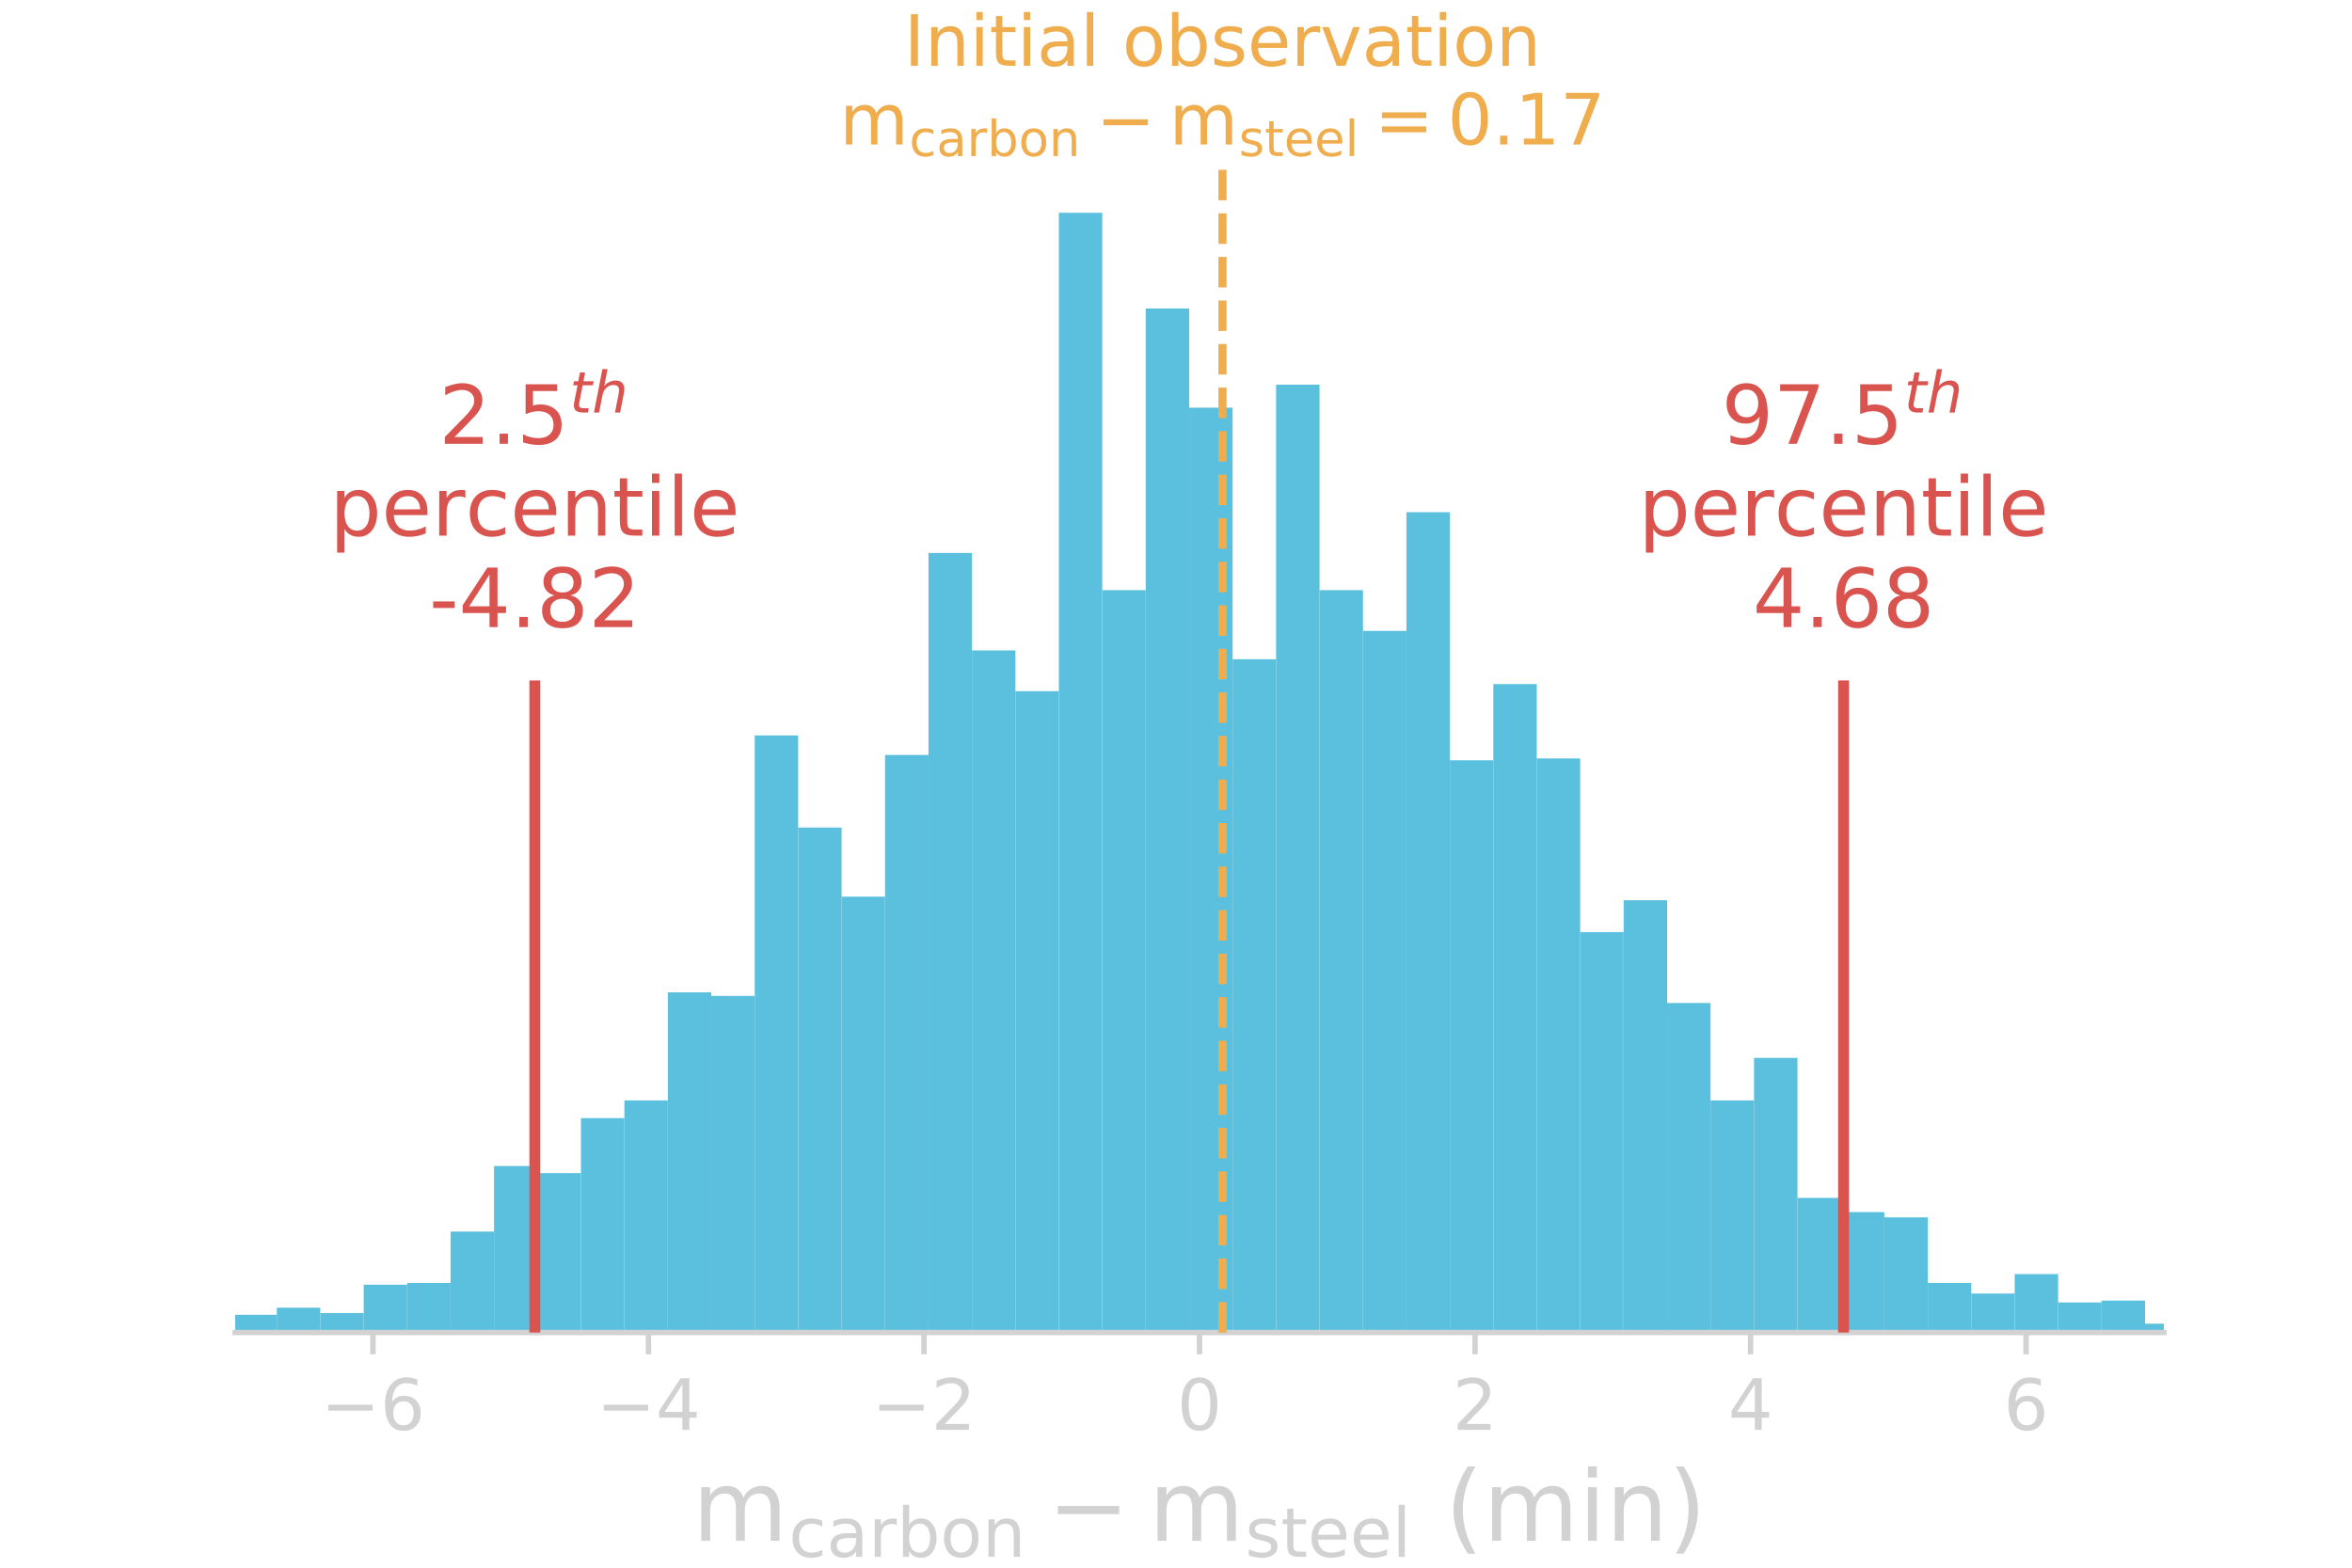 <?xml version="1.0" encoding="utf-8" standalone="no"?>
<!DOCTYPE svg PUBLIC "-//W3C//DTD SVG 1.1//EN"
  "http://www.w3.org/Graphics/SVG/1.1/DTD/svg11.dtd">
<!-- Created with matplotlib (http://matplotlib.org/) -->
<svg height="288pt" version="1.1" viewBox="0 0 432 288" width="432pt" xmlns="http://www.w3.org/2000/svg" xmlns:xlink="http://www.w3.org/1999/xlink">
 <defs>
  <style type="text/css">
*{stroke-linecap:butt;stroke-linejoin:round;}
  </style>
 </defs>
 <g id="figure_1">
  <g id="patch_1">
   <path d="M 0 288 
L 432 288 
L 432 0 
L 0 0 
z
" style="fill:none;"/>
  </g>
  <g id="axes_1">
   <g id="patch_2">
    <path d="M 43.2 244.8 
L 397.44 244.8 
L 397.44 28.8 
L 43.2 28.8 
z
" style="fill:none;"/>
   </g>
   <g id="patch_3">
    <path clip-path="url(#pdc8def1706)" d="M 10.939 244.8 
L 18.919 244.8 
L 18.919 244.149 
L 10.939 244.149 
z
" style="fill:#5bc0de;"/>
   </g>
   <g id="patch_4">
    <path clip-path="url(#pdc8def1706)" d="M 18.919 244.8 
L 26.899 244.8 
L 26.899 244.475 
L 18.919 244.475 
z
" style="fill:#5bc0de;"/>
   </g>
   <g id="patch_5">
    <path clip-path="url(#pdc8def1706)" d="M 26.899 244.8 
L 34.879 244.8 
L 34.879 242.847 
L 26.899 242.847 
z
" style="fill:#5bc0de;"/>
   </g>
   <g id="patch_6">
    <path clip-path="url(#pdc8def1706)" d="M 34.879 244.8 
L 42.859 244.8 
L 42.859 242.522 
L 34.879 242.522 
z
" style="fill:#5bc0de;"/>
   </g>
   <g id="patch_7">
    <path clip-path="url(#pdc8def1706)" d="M 42.859 244.8 
L 50.84 244.8 
L 50.84 241.545 
L 42.859 241.545 
z
" style="fill:#5bc0de;"/>
   </g>
   <g id="patch_8">
    <path clip-path="url(#pdc8def1706)" d="M 50.84 244.8 
L 58.82 244.8 
L 58.82 240.243 
L 50.84 240.243 
z
" style="fill:#5bc0de;"/>
   </g>
   <g id="patch_9">
    <path clip-path="url(#pdc8def1706)" d="M 58.82 244.8 
L 66.8 244.8 
L 66.8 241.22 
L 58.82 241.22 
z
" style="fill:#5bc0de;"/>
   </g>
   <g id="patch_10">
    <path clip-path="url(#pdc8def1706)" d="M 66.8 244.8 
L 74.78 244.8 
L 74.78 236.012 
L 66.8 236.012 
z
" style="fill:#5bc0de;"/>
   </g>
   <g id="patch_11">
    <path clip-path="url(#pdc8def1706)" d="M 74.78 244.8 
L 82.76 244.8 
L 82.76 235.686 
L 74.78 235.686 
z
" style="fill:#5bc0de;"/>
   </g>
   <g id="patch_12">
    <path clip-path="url(#pdc8def1706)" d="M 82.76 244.8 
L 90.74 244.8 
L 90.74 226.247 
L 82.76 226.247 
z
" style="fill:#5bc0de;"/>
   </g>
   <g id="patch_13">
    <path clip-path="url(#pdc8def1706)" d="M 90.74 244.8 
L 98.72 244.8 
L 98.72 214.203 
L 90.74 214.203 
z
" style="fill:#5bc0de;"/>
   </g>
   <g id="patch_14">
    <path clip-path="url(#pdc8def1706)" d="M 98.72 244.8 
L 106.7 244.8 
L 106.7 215.505 
L 98.72 215.505 
z
" style="fill:#5bc0de;"/>
   </g>
   <g id="patch_15">
    <path clip-path="url(#pdc8def1706)" d="M 106.7 244.8 
L 114.681 244.8 
L 114.681 205.415 
L 106.7 205.415 
z
" style="fill:#5bc0de;"/>
   </g>
   <g id="patch_16">
    <path clip-path="url(#pdc8def1706)" d="M 114.681 244.8 
L 122.661 244.8 
L 122.661 202.16 
L 114.681 202.16 
z
" style="fill:#5bc0de;"/>
   </g>
   <g id="patch_17">
    <path clip-path="url(#pdc8def1706)" d="M 122.661 244.8 
L 130.641 244.8 
L 130.641 182.305 
L 122.661 182.305 
z
" style="fill:#5bc0de;"/>
   </g>
   <g id="patch_18">
    <path clip-path="url(#pdc8def1706)" d="M 130.641 244.8 
L 138.621 244.8 
L 138.621 182.956 
L 130.641 182.956 
z
" style="fill:#5bc0de;"/>
   </g>
   <g id="patch_19">
    <path clip-path="url(#pdc8def1706)" d="M 138.621 244.8 
L 146.601 244.8 
L 146.601 135.107 
L 138.621 135.107 
z
" style="fill:#5bc0de;"/>
   </g>
   <g id="patch_20">
    <path clip-path="url(#pdc8def1706)" d="M 146.601 244.8 
L 154.581 244.8 
L 154.581 152.033 
L 146.601 152.033 
z
" style="fill:#5bc0de;"/>
   </g>
   <g id="patch_21">
    <path clip-path="url(#pdc8def1706)" d="M 154.581 244.8 
L 162.561 244.8 
L 162.561 164.728 
L 154.581 164.728 
z
" style="fill:#5bc0de;"/>
   </g>
   <g id="patch_22">
    <path clip-path="url(#pdc8def1706)" d="M 162.561 244.8 
L 170.541 244.8 
L 170.541 138.688 
L 162.561 138.688 
z
" style="fill:#5bc0de;"/>
   </g>
   <g id="patch_23">
    <path clip-path="url(#pdc8def1706)" d="M 170.541 244.8 
L 178.522 244.8 
L 178.522 101.581 
L 170.541 101.581 
z
" style="fill:#5bc0de;"/>
   </g>
   <g id="patch_24">
    <path clip-path="url(#pdc8def1706)" d="M 178.522 244.8 
L 186.502 244.8 
L 186.502 119.484 
L 178.522 119.484 
z
" style="fill:#5bc0de;"/>
   </g>
   <g id="patch_25">
    <path clip-path="url(#pdc8def1706)" d="M 186.502 244.8 
L 194.482 244.8 
L 194.482 126.97 
L 186.502 126.97 
z
" style="fill:#5bc0de;"/>
   </g>
   <g id="patch_26">
    <path clip-path="url(#pdc8def1706)" d="M 194.482 244.8 
L 202.462 244.8 
L 202.462 39.086 
L 194.482 39.086 
z
" style="fill:#5bc0de;"/>
   </g>
   <g id="patch_27">
    <path clip-path="url(#pdc8def1706)" d="M 202.462 244.8 
L 210.442 244.8 
L 210.442 108.417 
L 202.462 108.417 
z
" style="fill:#5bc0de;"/>
   </g>
   <g id="patch_28">
    <path clip-path="url(#pdc8def1706)" d="M 210.442 244.8 
L 218.422 244.8 
L 218.422 56.663 
L 210.442 56.663 
z
" style="fill:#5bc0de;"/>
   </g>
   <g id="patch_29">
    <path clip-path="url(#pdc8def1706)" d="M 218.422 244.8 
L 226.402 244.8 
L 226.402 74.89 
L 218.422 74.89 
z
" style="fill:#5bc0de;"/>
   </g>
   <g id="patch_30">
    <path clip-path="url(#pdc8def1706)" d="M 226.402 244.8 
L 234.383 244.8 
L 234.383 121.111 
L 226.402 121.111 
z
" style="fill:#5bc0de;"/>
   </g>
   <g id="patch_31">
    <path clip-path="url(#pdc8def1706)" d="M 234.383 244.8 
L 242.363 244.8 
L 242.363 70.659 
L 234.383 70.659 
z
" style="fill:#5bc0de;"/>
   </g>
   <g id="patch_32">
    <path clip-path="url(#pdc8def1706)" d="M 242.363 244.8 
L 250.343 244.8 
L 250.343 108.417 
L 242.363 108.417 
z
" style="fill:#5bc0de;"/>
   </g>
   <g id="patch_33">
    <path clip-path="url(#pdc8def1706)" d="M 250.343 244.8 
L 258.323 244.8 
L 258.323 115.903 
L 250.343 115.903 
z
" style="fill:#5bc0de;"/>
   </g>
   <g id="patch_34">
    <path clip-path="url(#pdc8def1706)" d="M 258.323 244.8 
L 266.303 244.8 
L 266.303 94.095 
L 258.323 94.095 
z
" style="fill:#5bc0de;"/>
   </g>
   <g id="patch_35">
    <path clip-path="url(#pdc8def1706)" d="M 266.303 244.8 
L 274.283 244.8 
L 274.283 139.664 
L 266.303 139.664 
z
" style="fill:#5bc0de;"/>
   </g>
   <g id="patch_36">
    <path clip-path="url(#pdc8def1706)" d="M 274.283 244.8 
L 282.263 244.8 
L 282.263 125.668 
L 274.283 125.668 
z
" style="fill:#5bc0de;"/>
   </g>
   <g id="patch_37">
    <path clip-path="url(#pdc8def1706)" d="M 282.263 244.8 
L 290.243 244.8 
L 290.243 139.339 
L 282.263 139.339 
z
" style="fill:#5bc0de;"/>
   </g>
   <g id="patch_38">
    <path clip-path="url(#pdc8def1706)" d="M 290.243 244.8 
L 298.224 244.8 
L 298.224 171.238 
L 290.243 171.238 
z
" style="fill:#5bc0de;"/>
   </g>
   <g id="patch_39">
    <path clip-path="url(#pdc8def1706)" d="M 298.224 244.8 
L 306.204 244.8 
L 306.204 165.379 
L 298.224 165.379 
z
" style="fill:#5bc0de;"/>
   </g>
   <g id="patch_40">
    <path clip-path="url(#pdc8def1706)" d="M 306.204 244.8 
L 314.184 244.8 
L 314.184 184.258 
L 306.204 184.258 
z
" style="fill:#5bc0de;"/>
   </g>
   <g id="patch_41">
    <path clip-path="url(#pdc8def1706)" d="M 314.184 244.8 
L 322.164 244.8 
L 322.164 202.16 
L 314.184 202.16 
z
" style="fill:#5bc0de;"/>
   </g>
   <g id="patch_42">
    <path clip-path="url(#pdc8def1706)" d="M 322.164 244.8 
L 330.144 244.8 
L 330.144 194.348 
L 322.164 194.348 
z
" style="fill:#5bc0de;"/>
   </g>
   <g id="patch_43">
    <path clip-path="url(#pdc8def1706)" d="M 330.144 244.8 
L 338.124 244.8 
L 338.124 220.062 
L 330.144 220.062 
z
" style="fill:#5bc0de;"/>
   </g>
   <g id="patch_44">
    <path clip-path="url(#pdc8def1706)" d="M 338.124 244.8 
L 346.104 244.8 
L 346.104 222.666 
L 338.124 222.666 
z
" style="fill:#5bc0de;"/>
   </g>
   <g id="patch_45">
    <path clip-path="url(#pdc8def1706)" d="M 346.104 244.8 
L 354.085 244.8 
L 354.085 223.643 
L 346.104 223.643 
z
" style="fill:#5bc0de;"/>
   </g>
   <g id="patch_46">
    <path clip-path="url(#pdc8def1706)" d="M 354.085 244.8 
L 362.065 244.8 
L 362.065 235.686 
L 354.085 235.686 
z
" style="fill:#5bc0de;"/>
   </g>
   <g id="patch_47">
    <path clip-path="url(#pdc8def1706)" d="M 362.065 244.8 
L 370.045 244.8 
L 370.045 237.639 
L 362.065 237.639 
z
" style="fill:#5bc0de;"/>
   </g>
   <g id="patch_48">
    <path clip-path="url(#pdc8def1706)" d="M 370.045 244.8 
L 378.025 244.8 
L 378.025 234.059 
L 370.045 234.059 
z
" style="fill:#5bc0de;"/>
   </g>
   <g id="patch_49">
    <path clip-path="url(#pdc8def1706)" d="M 378.025 244.8 
L 386.005 244.8 
L 386.005 239.267 
L 378.025 239.267 
z
" style="fill:#5bc0de;"/>
   </g>
   <g id="patch_50">
    <path clip-path="url(#pdc8def1706)" d="M 386.005 244.8 
L 393.985 244.8 
L 393.985 238.941 
L 386.005 238.941 
z
" style="fill:#5bc0de;"/>
   </g>
   <g id="patch_51">
    <path clip-path="url(#pdc8def1706)" d="M 393.985 244.8 
L 401.965 244.8 
L 401.965 243.173 
L 393.985 243.173 
z
" style="fill:#5bc0de;"/>
   </g>
   <g id="patch_52">
    <path clip-path="url(#pdc8def1706)" d="M 401.965 244.8 
L 409.945 244.8 
L 409.945 244.149 
L 401.965 244.149 
z
" style="fill:#5bc0de;"/>
   </g>
   <g id="patch_53">
    <path clip-path="url(#pdc8def1706)" d="M 409.945 244.8 
L 417.926 244.8 
L 417.926 243.824 
L 409.945 243.824 
z
" style="fill:#5bc0de;"/>
   </g>
   <g id="patch_54">
    <path clip-path="url(#pdc8def1706)" d="M 417.926 244.8 
L 425.906 244.8 
L 425.906 244.149 
L 417.926 244.149 
z
" style="fill:#5bc0de;"/>
   </g>
   <g id="matplotlib.axis_1">
    <g id="xtick_1">
     <g id="line2d_1">
      <defs>
       <path d="M 0 0 
L 0 4 
" id="m37e78acb1d" style="stroke:#d2d2d2;"/>
      </defs>
      <g>
       <use style="fill:#d2d2d2;stroke:#d2d2d2;" x="68.503" xlink:href="#m37e78acb1d" y="244.8"/>
      </g>
     </g>
     <g id="text_1">
      <!-- −6 -->
      <defs>
       <path d="M 10.594 35.5 
L 73.188 35.5 
L 73.188 27.203 
L 10.594 27.203 
z
" id="DejaVuSans-2212"/>
       <path d="M 33.016 40.375 
Q 26.375 40.375 22.484 35.828 
Q 18.609 31.297 18.609 23.391 
Q 18.609 15.531 22.484 10.953 
Q 26.375 6.391 33.016 6.391 
Q 39.656 6.391 43.531 10.953 
Q 47.406 15.531 47.406 23.391 
Q 47.406 31.297 43.531 35.828 
Q 39.656 40.375 33.016 40.375 
M 52.594 71.297 
L 52.594 62.312 
Q 48.875 64.062 45.094 64.984 
Q 41.312 65.922 37.594 65.922 
Q 27.828 65.922 22.672 59.328 
Q 17.531 52.734 16.797 39.406 
Q 19.672 43.656 24.016 45.922 
Q 28.375 48.188 33.594 48.188 
Q 44.578 48.188 50.953 41.516 
Q 57.328 34.859 57.328 23.391 
Q 57.328 12.156 50.688 5.359 
Q 44.047 -1.422 33.016 -1.422 
Q 20.359 -1.422 13.672 8.266 
Q 6.984 17.969 6.984 36.375 
Q 6.984 53.656 15.188 63.938 
Q 23.391 74.219 37.203 74.219 
Q 40.922 74.219 44.703 73.484 
Q 48.484 72.75 52.594 71.297 
" id="DejaVuSans-36"/>
      </defs>
      <g style="fill:#d2d2d2;" transform="translate(58.92 262.678)scale(0.13 -0.13)">
       <use xlink:href="#DejaVuSans-2212"/>
       <use x="83.789" xlink:href="#DejaVuSans-36"/>
      </g>
     </g>
    </g>
    <g id="xtick_2">
     <g id="line2d_2">
      <g>
       <use style="fill:#d2d2d2;stroke:#d2d2d2;" x="119.109" xlink:href="#m37e78acb1d" y="244.8"/>
      </g>
     </g>
     <g id="text_2">
      <!-- −4 -->
      <defs>
       <path d="M 37.797 64.312 
L 12.891 25.391 
L 37.797 25.391 
z
M 35.203 72.906 
L 47.609 72.906 
L 47.609 25.391 
L 58.016 25.391 
L 58.016 17.188 
L 47.609 17.188 
L 47.609 0 
L 37.797 0 
L 37.797 17.188 
L 4.891 17.188 
L 4.891 26.703 
z
" id="DejaVuSans-34"/>
      </defs>
      <g style="fill:#d2d2d2;" transform="translate(109.526 262.678)scale(0.13 -0.13)">
       <use xlink:href="#DejaVuSans-2212"/>
       <use x="83.789" xlink:href="#DejaVuSans-34"/>
      </g>
     </g>
    </g>
    <g id="xtick_3">
     <g id="line2d_3">
      <g>
       <use style="fill:#d2d2d2;stroke:#d2d2d2;" x="169.714" xlink:href="#m37e78acb1d" y="244.8"/>
      </g>
     </g>
     <g id="text_3">
      <!-- −2 -->
      <defs>
       <path d="M 19.188 8.297 
L 53.609 8.297 
L 53.609 0 
L 7.328 0 
L 7.328 8.297 
Q 12.938 14.109 22.625 23.891 
Q 32.328 33.688 34.812 36.531 
Q 39.547 41.844 41.422 45.531 
Q 43.312 49.219 43.312 52.781 
Q 43.312 58.594 39.234 62.25 
Q 35.156 65.922 28.609 65.922 
Q 23.969 65.922 18.812 64.312 
Q 13.672 62.703 7.812 59.422 
L 7.812 69.391 
Q 13.766 71.781 18.938 73 
Q 24.125 74.219 28.422 74.219 
Q 39.75 74.219 46.484 68.547 
Q 53.219 62.891 53.219 53.422 
Q 53.219 48.922 51.531 44.891 
Q 49.859 40.875 45.406 35.406 
Q 44.188 33.984 37.641 27.219 
Q 31.109 20.453 19.188 8.297 
" id="DejaVuSans-32"/>
      </defs>
      <g style="fill:#d2d2d2;" transform="translate(160.132 262.678)scale(0.13 -0.13)">
       <use xlink:href="#DejaVuSans-2212"/>
       <use x="83.789" xlink:href="#DejaVuSans-32"/>
      </g>
     </g>
    </g>
    <g id="xtick_4">
     <g id="line2d_4">
      <g>
       <use style="fill:#d2d2d2;stroke:#d2d2d2;" x="220.32" xlink:href="#m37e78acb1d" y="244.8"/>
      </g>
     </g>
     <g id="text_4">
      <!-- 0 -->
      <defs>
       <path d="M 31.781 66.406 
Q 24.172 66.406 20.328 58.906 
Q 16.5 51.422 16.5 36.375 
Q 16.5 21.391 20.328 13.891 
Q 24.172 6.391 31.781 6.391 
Q 39.453 6.391 43.281 13.891 
Q 47.125 21.391 47.125 36.375 
Q 47.125 51.422 43.281 58.906 
Q 39.453 66.406 31.781 66.406 
M 31.781 74.219 
Q 44.047 74.219 50.516 64.516 
Q 56.984 54.828 56.984 36.375 
Q 56.984 17.969 50.516 8.266 
Q 44.047 -1.422 31.781 -1.422 
Q 19.531 -1.422 13.062 8.266 
Q 6.594 17.969 6.594 36.375 
Q 6.594 54.828 13.062 64.516 
Q 19.531 74.219 31.781 74.219 
" id="DejaVuSans-30"/>
      </defs>
      <g style="fill:#d2d2d2;" transform="translate(216.184 262.678)scale(0.13 -0.13)">
       <use xlink:href="#DejaVuSans-30"/>
      </g>
     </g>
    </g>
    <g id="xtick_5">
     <g id="line2d_5">
      <g>
       <use style="fill:#d2d2d2;stroke:#d2d2d2;" x="270.926" xlink:href="#m37e78acb1d" y="244.8"/>
      </g>
     </g>
     <g id="text_5">
      <!-- 2 -->
      <g style="fill:#d2d2d2;" transform="translate(266.79 262.678)scale(0.13 -0.13)">
       <use xlink:href="#DejaVuSans-32"/>
      </g>
     </g>
    </g>
    <g id="xtick_6">
     <g id="line2d_6">
      <g>
       <use style="fill:#d2d2d2;stroke:#d2d2d2;" x="321.531" xlink:href="#m37e78acb1d" y="244.8"/>
      </g>
     </g>
     <g id="text_6">
      <!-- 4 -->
      <g style="fill:#d2d2d2;" transform="translate(317.396 262.678)scale(0.13 -0.13)">
       <use xlink:href="#DejaVuSans-34"/>
      </g>
     </g>
    </g>
    <g id="xtick_7">
     <g id="line2d_7">
      <g>
       <use style="fill:#d2d2d2;stroke:#d2d2d2;" x="372.137" xlink:href="#m37e78acb1d" y="244.8"/>
      </g>
     </g>
     <g id="text_7">
      <!-- 6 -->
      <g style="fill:#d2d2d2;" transform="translate(368.002 262.678)scale(0.13 -0.13)">
       <use xlink:href="#DejaVuSans-36"/>
      </g>
     </g>
    </g>
    <g id="text_8">
     <!-- $\mathrm{m}_{\mathrm{carbon}}-\mathrm{m}_{\mathrm{steel}}$ (min) -->
     <defs>
      <path d="M 52 44.188 
Q 55.375 50.25 60.062 53.125 
Q 64.75 56 71.094 56 
Q 79.641 56 84.281 50.016 
Q 88.922 44.047 88.922 33.016 
L 88.922 0 
L 79.891 0 
L 79.891 32.719 
Q 79.891 40.578 77.094 44.375 
Q 74.312 48.188 68.609 48.188 
Q 61.625 48.188 57.562 43.547 
Q 53.516 38.922 53.516 30.906 
L 53.516 0 
L 44.484 0 
L 44.484 32.719 
Q 44.484 40.625 41.703 44.406 
Q 38.922 48.188 33.109 48.188 
Q 26.219 48.188 22.156 43.531 
Q 18.109 38.875 18.109 30.906 
L 18.109 0 
L 9.078 0 
L 9.078 54.688 
L 18.109 54.688 
L 18.109 46.188 
Q 21.188 51.219 25.484 53.609 
Q 29.781 56 35.688 56 
Q 41.656 56 45.828 52.969 
Q 50 49.953 52 44.188 
" id="DejaVuSans-6d"/>
      <path d="M 48.781 52.594 
L 48.781 44.188 
Q 44.969 46.297 41.141 47.344 
Q 37.312 48.391 33.406 48.391 
Q 24.656 48.391 19.812 42.844 
Q 14.984 37.312 14.984 27.297 
Q 14.984 17.281 19.812 11.734 
Q 24.656 6.203 33.406 6.203 
Q 37.312 6.203 41.141 7.25 
Q 44.969 8.297 48.781 10.406 
L 48.781 2.094 
Q 45.016 0.344 40.984 -0.531 
Q 36.969 -1.422 32.422 -1.422 
Q 20.062 -1.422 12.781 6.344 
Q 5.516 14.109 5.516 27.297 
Q 5.516 40.672 12.859 48.328 
Q 20.219 56 33.016 56 
Q 37.156 56 41.109 55.141 
Q 45.062 54.297 48.781 52.594 
" id="DejaVuSans-63"/>
      <path d="M 34.281 27.484 
Q 23.391 27.484 19.188 25 
Q 14.984 22.516 14.984 16.5 
Q 14.984 11.719 18.141 8.906 
Q 21.297 6.109 26.703 6.109 
Q 34.188 6.109 38.703 11.406 
Q 43.219 16.703 43.219 25.484 
L 43.219 27.484 
z
M 52.203 31.203 
L 52.203 0 
L 43.219 0 
L 43.219 8.297 
Q 40.141 3.328 35.547 0.953 
Q 30.953 -1.422 24.312 -1.422 
Q 15.922 -1.422 10.953 3.297 
Q 6 8.016 6 15.922 
Q 6 25.141 12.172 29.828 
Q 18.359 34.516 30.609 34.516 
L 43.219 34.516 
L 43.219 35.406 
Q 43.219 41.609 39.141 45 
Q 35.062 48.391 27.688 48.391 
Q 23 48.391 18.547 47.266 
Q 14.109 46.141 10.016 43.891 
L 10.016 52.203 
Q 14.938 54.109 19.578 55.047 
Q 24.219 56 28.609 56 
Q 40.484 56 46.344 49.844 
Q 52.203 43.703 52.203 31.203 
" id="DejaVuSans-61"/>
      <path d="M 41.109 46.297 
Q 39.594 47.172 37.812 47.578 
Q 36.031 48 33.891 48 
Q 26.266 48 22.188 43.047 
Q 18.109 38.094 18.109 28.812 
L 18.109 0 
L 9.078 0 
L 9.078 54.688 
L 18.109 54.688 
L 18.109 46.188 
Q 20.953 51.172 25.484 53.578 
Q 30.031 56 36.531 56 
Q 37.453 56 38.578 55.875 
Q 39.703 55.766 41.062 55.516 
z
" id="DejaVuSans-72"/>
      <path d="M 48.688 27.297 
Q 48.688 37.203 44.609 42.844 
Q 40.531 48.484 33.406 48.484 
Q 26.266 48.484 22.188 42.844 
Q 18.109 37.203 18.109 27.297 
Q 18.109 17.391 22.188 11.75 
Q 26.266 6.109 33.406 6.109 
Q 40.531 6.109 44.609 11.75 
Q 48.688 17.391 48.688 27.297 
M 18.109 46.391 
Q 20.953 51.266 25.266 53.625 
Q 29.594 56 35.594 56 
Q 45.562 56 51.781 48.094 
Q 58.016 40.188 58.016 27.297 
Q 58.016 14.406 51.781 6.484 
Q 45.562 -1.422 35.594 -1.422 
Q 29.594 -1.422 25.266 0.953 
Q 20.953 3.328 18.109 8.203 
L 18.109 0 
L 9.078 0 
L 9.078 75.984 
L 18.109 75.984 
z
" id="DejaVuSans-62"/>
      <path d="M 30.609 48.391 
Q 23.391 48.391 19.188 42.75 
Q 14.984 37.109 14.984 27.297 
Q 14.984 17.484 19.156 11.844 
Q 23.344 6.203 30.609 6.203 
Q 37.797 6.203 41.984 11.859 
Q 46.188 17.531 46.188 27.297 
Q 46.188 37.016 41.984 42.703 
Q 37.797 48.391 30.609 48.391 
M 30.609 56 
Q 42.328 56 49.016 48.375 
Q 55.719 40.766 55.719 27.297 
Q 55.719 13.875 49.016 6.219 
Q 42.328 -1.422 30.609 -1.422 
Q 18.844 -1.422 12.172 6.219 
Q 5.516 13.875 5.516 27.297 
Q 5.516 40.766 12.172 48.375 
Q 18.844 56 30.609 56 
" id="DejaVuSans-6f"/>
      <path d="M 54.891 33.016 
L 54.891 0 
L 45.906 0 
L 45.906 32.719 
Q 45.906 40.484 42.875 44.328 
Q 39.844 48.188 33.797 48.188 
Q 26.516 48.188 22.312 43.547 
Q 18.109 38.922 18.109 30.906 
L 18.109 0 
L 9.078 0 
L 9.078 54.688 
L 18.109 54.688 
L 18.109 46.188 
Q 21.344 51.125 25.703 53.562 
Q 30.078 56 35.797 56 
Q 45.219 56 50.047 50.172 
Q 54.891 44.344 54.891 33.016 
" id="DejaVuSans-6e"/>
      <path d="M 44.281 53.078 
L 44.281 44.578 
Q 40.484 46.531 36.375 47.5 
Q 32.281 48.484 27.875 48.484 
Q 21.188 48.484 17.844 46.438 
Q 14.5 44.391 14.5 40.281 
Q 14.5 37.156 16.891 35.375 
Q 19.281 33.594 26.516 31.984 
L 29.594 31.297 
Q 39.156 29.25 43.188 25.516 
Q 47.219 21.781 47.219 15.094 
Q 47.219 7.469 41.188 3.016 
Q 35.156 -1.422 24.609 -1.422 
Q 20.219 -1.422 15.453 -0.562 
Q 10.688 0.297 5.422 2 
L 5.422 11.281 
Q 10.406 8.688 15.234 7.391 
Q 20.062 6.109 24.812 6.109 
Q 31.156 6.109 34.562 8.281 
Q 37.984 10.453 37.984 14.406 
Q 37.984 18.062 35.516 20.016 
Q 33.062 21.969 24.703 23.781 
L 21.578 24.516 
Q 13.234 26.266 9.516 29.906 
Q 5.812 33.547 5.812 39.891 
Q 5.812 47.609 11.281 51.797 
Q 16.75 56 26.812 56 
Q 31.781 56 36.172 55.266 
Q 40.578 54.547 44.281 53.078 
" id="DejaVuSans-73"/>
      <path d="M 18.312 70.219 
L 18.312 54.688 
L 36.812 54.688 
L 36.812 47.703 
L 18.312 47.703 
L 18.312 18.016 
Q 18.312 11.328 20.141 9.422 
Q 21.969 7.516 27.594 7.516 
L 36.812 7.516 
L 36.812 0 
L 27.594 0 
Q 17.188 0 13.234 3.875 
Q 9.281 7.766 9.281 18.016 
L 9.281 47.703 
L 2.688 47.703 
L 2.688 54.688 
L 9.281 54.688 
L 9.281 70.219 
z
" id="DejaVuSans-74"/>
      <path d="M 56.203 29.594 
L 56.203 25.203 
L 14.891 25.203 
Q 15.484 15.922 20.484 11.062 
Q 25.484 6.203 34.422 6.203 
Q 39.594 6.203 44.453 7.469 
Q 49.312 8.734 54.109 11.281 
L 54.109 2.781 
Q 49.266 0.734 44.188 -0.344 
Q 39.109 -1.422 33.891 -1.422 
Q 20.797 -1.422 13.156 6.188 
Q 5.516 13.812 5.516 26.812 
Q 5.516 40.234 12.766 48.109 
Q 20.016 56 32.328 56 
Q 43.359 56 49.781 48.891 
Q 56.203 41.797 56.203 29.594 
M 47.219 32.234 
Q 47.125 39.594 43.094 43.984 
Q 39.062 48.391 32.422 48.391 
Q 24.906 48.391 20.391 44.141 
Q 15.875 39.891 15.188 32.172 
z
" id="DejaVuSans-65"/>
      <path d="M 9.422 75.984 
L 18.406 75.984 
L 18.406 0 
L 9.422 0 
z
" id="DejaVuSans-6c"/>
      <path id="DejaVuSans-20"/>
      <path d="M 31 75.875 
Q 24.469 64.656 21.281 53.656 
Q 18.109 42.672 18.109 31.391 
Q 18.109 20.125 21.312 9.062 
Q 24.516 -2 31 -13.188 
L 23.188 -13.188 
Q 15.875 -1.703 12.234 9.375 
Q 8.594 20.453 8.594 31.391 
Q 8.594 42.281 12.203 53.312 
Q 15.828 64.359 23.188 75.875 
z
" id="DejaVuSans-28"/>
      <path d="M 9.422 54.688 
L 18.406 54.688 
L 18.406 0 
L 9.422 0 
z
M 9.422 75.984 
L 18.406 75.984 
L 18.406 64.594 
L 9.422 64.594 
z
" id="DejaVuSans-69"/>
      <path d="M 8.016 75.875 
L 15.828 75.875 
Q 23.141 64.359 26.781 53.312 
Q 30.422 42.281 30.422 31.391 
Q 30.422 20.453 26.781 9.375 
Q 23.141 -1.703 15.828 -13.188 
L 8.016 -13.188 
Q 14.5 -2 17.703 9.062 
Q 20.906 20.125 20.906 31.391 
Q 20.906 42.672 17.703 53.656 
Q 14.5 64.656 8.016 75.875 
" id="DejaVuSans-29"/>
     </defs>
     <g style="fill:#d2d2d2;" transform="translate(127.17 283.059)scale(0.18 -0.18)">
      <use transform="translate(0 0.016)" xlink:href="#DejaVuSans-6d"/>
      <use transform="translate(98.369 -16.391)scale(0.7)" xlink:href="#DejaVuSans-63"/>
      <use transform="translate(136.855 -16.391)scale(0.7)" xlink:href="#DejaVuSans-61"/>
      <use transform="translate(179.751 -16.391)scale(0.7)" xlink:href="#DejaVuSans-72"/>
      <use transform="translate(208.53 -16.391)scale(0.7)" xlink:href="#DejaVuSans-62"/>
      <use transform="translate(252.964 -16.391)scale(0.7)" xlink:href="#DejaVuSans-6f"/>
      <use transform="translate(295.791 -16.391)scale(0.7)" xlink:href="#DejaVuSans-6e"/>
      <use transform="translate(362.373 0.016)" xlink:href="#DejaVuSans-2212"/>
      <use transform="translate(465.645 0.016)" xlink:href="#DejaVuSans-6d"/>
      <use transform="translate(564.014 -16.391)scale(0.7)" xlink:href="#DejaVuSans-73"/>
      <use transform="translate(600.483 -16.391)scale(0.7)" xlink:href="#DejaVuSans-74"/>
      <use transform="translate(627.93 -16.391)scale(0.7)" xlink:href="#DejaVuSans-65"/>
      <use transform="translate(670.996 -16.391)scale(0.7)" xlink:href="#DejaVuSans-65"/>
      <use transform="translate(714.062 -16.391)scale(0.7)" xlink:href="#DejaVuSans-6c"/>
      <use transform="translate(736.245 0.016)" xlink:href="#DejaVuSans-20"/>
      <use transform="translate(768.032 0.016)" xlink:href="#DejaVuSans-28"/>
      <use transform="translate(807.046 0.016)" xlink:href="#DejaVuSans-6d"/>
      <use transform="translate(904.458 0.016)" xlink:href="#DejaVuSans-69"/>
      <use transform="translate(932.241 0.016)" xlink:href="#DejaVuSans-6e"/>
      <use transform="translate(995.62 0.016)" xlink:href="#DejaVuSans-29"/>
     </g>
    </g>
   </g>
   <g id="matplotlib.axis_2"/>
   <g id="patch_55">
    <path d="M 43.2 244.8 
L 397.44 244.8 
" style="fill:none;stroke:#d2d2d2;stroke-linecap:square;stroke-linejoin:miter;"/>
   </g>
  </g>
  <g id="axes_2">
   <g id="line2d_8">
    <path clip-path="url(#pdc8def1706)" d="M 224.537 244.8 
L 224.537 28.8 
" style="fill:none;stroke:#f0ad4e;stroke-dasharray:5.6,2.4;stroke-dashoffset:0;stroke-width:1.5;"/>
   </g>
   <g id="text_9">
    <!-- Initial observation -->
    <defs>
     <path d="M 9.812 72.906 
L 19.672 72.906 
L 19.672 0 
L 9.812 0 
z
" id="DejaVuSans-49"/>
     <path d="M 2.984 54.688 
L 12.5 54.688 
L 29.594 8.797 
L 46.688 54.688 
L 56.203 54.688 
L 35.688 0 
L 23.484 0 
z
" id="DejaVuSans-76"/>
    </defs>
    <g style="fill:#f0ad4e;" transform="translate(166.043 12.083)scale(0.13 -0.13)">
     <use xlink:href="#DejaVuSans-49"/>
     <use x="29.492" xlink:href="#DejaVuSans-6e"/>
     <use x="92.871" xlink:href="#DejaVuSans-69"/>
     <use x="120.654" xlink:href="#DejaVuSans-74"/>
     <use x="159.863" xlink:href="#DejaVuSans-69"/>
     <use x="187.646" xlink:href="#DejaVuSans-61"/>
     <use x="248.926" xlink:href="#DejaVuSans-6c"/>
     <use x="276.709" xlink:href="#DejaVuSans-20"/>
     <use x="308.496" xlink:href="#DejaVuSans-6f"/>
     <use x="369.678" xlink:href="#DejaVuSans-62"/>
     <use x="433.154" xlink:href="#DejaVuSans-73"/>
     <use x="485.254" xlink:href="#DejaVuSans-65"/>
     <use x="546.777" xlink:href="#DejaVuSans-72"/>
     <use x="587.891" xlink:href="#DejaVuSans-76"/>
     <use x="647.07" xlink:href="#DejaVuSans-61"/>
     <use x="708.35" xlink:href="#DejaVuSans-74"/>
     <use x="747.559" xlink:href="#DejaVuSans-69"/>
     <use x="775.342" xlink:href="#DejaVuSans-6f"/>
     <use x="836.523" xlink:href="#DejaVuSans-6e"/>
    </g>
    <!-- $\mathrm{m}_{\mathrm{carbon}}-\mathrm{m}_{\mathrm{steel}}=0.17$ -->
    <defs>
     <path d="M 10.594 45.406 
L 73.188 45.406 
L 73.188 37.203 
L 10.594 37.203 
z
M 10.594 25.484 
L 73.188 25.484 
L 73.188 17.188 
L 10.594 17.188 
z
" id="DejaVuSans-3d"/>
     <path d="M 10.688 12.406 
L 21 12.406 
L 21 0 
L 10.688 0 
z
" id="DejaVuSans-2e"/>
     <path d="M 12.406 8.297 
L 28.516 8.297 
L 28.516 63.922 
L 10.984 60.406 
L 10.984 69.391 
L 28.422 72.906 
L 38.281 72.906 
L 38.281 8.297 
L 54.391 8.297 
L 54.391 0 
L 12.406 0 
z
" id="DejaVuSans-31"/>
     <path d="M 8.203 72.906 
L 55.078 72.906 
L 55.078 68.703 
L 28.609 0 
L 18.312 0 
L 43.219 64.594 
L 8.203 64.594 
z
" id="DejaVuSans-37"/>
    </defs>
    <g style="fill:#f0ad4e;" transform="translate(154.207 26.64)scale(0.13 -0.13)">
     <use transform="translate(0 0.781)" xlink:href="#DejaVuSans-6d"/>
     <use transform="translate(98.369 -15.625)scale(0.7)" xlink:href="#DejaVuSans-63"/>
     <use transform="translate(136.855 -15.625)scale(0.7)" xlink:href="#DejaVuSans-61"/>
     <use transform="translate(179.751 -15.625)scale(0.7)" xlink:href="#DejaVuSans-72"/>
     <use transform="translate(208.53 -15.625)scale(0.7)" xlink:href="#DejaVuSans-62"/>
     <use transform="translate(252.964 -15.625)scale(0.7)" xlink:href="#DejaVuSans-6f"/>
     <use transform="translate(295.791 -15.625)scale(0.7)" xlink:href="#DejaVuSans-6e"/>
     <use transform="translate(362.373 0.781)" xlink:href="#DejaVuSans-2212"/>
     <use transform="translate(465.645 0.781)" xlink:href="#DejaVuSans-6d"/>
     <use transform="translate(564.014 -15.625)scale(0.7)" xlink:href="#DejaVuSans-73"/>
     <use transform="translate(600.483 -15.625)scale(0.7)" xlink:href="#DejaVuSans-74"/>
     <use transform="translate(627.93 -15.625)scale(0.7)" xlink:href="#DejaVuSans-65"/>
     <use transform="translate(670.996 -15.625)scale(0.7)" xlink:href="#DejaVuSans-65"/>
     <use transform="translate(714.062 -15.625)scale(0.7)" xlink:href="#DejaVuSans-6c"/>
     <use transform="translate(755.728 0.781)" xlink:href="#DejaVuSans-3d"/>
     <use transform="translate(858.999 0.781)" xlink:href="#DejaVuSans-30"/>
     <use transform="translate(922.622 0.781)" xlink:href="#DejaVuSans-2e"/>
     <use transform="translate(954.409 0.781)" xlink:href="#DejaVuSans-31"/>
     <use transform="translate(1018.032 0.781)" xlink:href="#DejaVuSans-37"/>
    </g>
   </g>
  </g>
  <g id="axes_3">
   <g id="line2d_9">
    <path clip-path="url(#pdc8def1706)" d="M 98.234 244.8 
L 98.234 126 
" style="fill:none;stroke:#d9534f;stroke-linecap:square;stroke-width:2;"/>
   </g>
   <g id="line2d_10">
    <path clip-path="url(#pdc8def1706)" d="M 338.616 244.8 
L 338.616 126 
" style="fill:none;stroke:#d9534f;stroke-linecap:square;stroke-width:2;"/>
   </g>
   <g id="text_10">
    <!-- 2.5$^{th}$ -->
    <defs>
     <path d="M 10.797 72.906 
L 49.516 72.906 
L 49.516 64.594 
L 19.828 64.594 
L 19.828 46.734 
Q 21.969 47.469 24.109 47.828 
Q 26.266 48.188 28.422 48.188 
Q 40.625 48.188 47.75 41.5 
Q 54.891 34.812 54.891 23.391 
Q 54.891 11.625 47.562 5.094 
Q 40.234 -1.422 26.906 -1.422 
Q 22.312 -1.422 17.547 -0.641 
Q 12.797 0.141 7.719 1.703 
L 7.719 11.625 
Q 12.109 9.234 16.797 8.062 
Q 21.484 6.891 26.703 6.891 
Q 35.156 6.891 40.078 11.328 
Q 45.016 15.766 45.016 23.391 
Q 45.016 31 40.078 35.438 
Q 35.156 39.891 26.703 39.891 
Q 22.75 39.891 18.812 39.016 
Q 14.891 38.141 10.797 36.281 
z
" id="DejaVuSans-35"/>
     <path d="M 42.281 54.688 
L 40.922 47.703 
L 23 47.703 
L 17.188 18.016 
Q 16.891 16.359 16.75 15.234 
Q 16.609 14.109 16.609 13.484 
Q 16.609 10.359 18.484 8.938 
Q 20.359 7.516 24.516 7.516 
L 33.594 7.516 
L 32.078 0 
L 23.484 0 
Q 15.484 0 11.547 3.125 
Q 7.625 6.25 7.625 12.594 
Q 7.625 13.719 7.766 15.062 
Q 7.906 16.406 8.203 18.016 
L 14.016 47.703 
L 6.391 47.703 
L 7.812 54.688 
L 15.281 54.688 
L 18.312 70.219 
L 27.297 70.219 
L 24.312 54.688 
z
" id="DejaVuSans-Oblique-74"/>
     <path d="M 55.719 33.016 
L 49.312 0 
L 40.281 0 
L 46.688 32.672 
Q 47.125 34.969 47.359 36.719 
Q 47.609 38.484 47.609 39.5 
Q 47.609 43.609 45.016 45.891 
Q 42.438 48.188 37.797 48.188 
Q 30.562 48.188 25.266 43.297 
Q 19.969 38.422 18.406 30.328 
L 12.5 0 
L 3.516 0 
L 18.312 75.984 
L 27.297 75.984 
L 21.484 46.094 
Q 24.906 50.688 30.219 53.344 
Q 35.547 56 41.406 56 
Q 48.641 56 52.609 52.094 
Q 56.594 48.188 56.594 41.109 
Q 56.594 39.359 56.375 37.359 
Q 56.156 35.359 55.719 33.016 
" id="DejaVuSans-Oblique-68"/>
    </defs>
    <g style="fill:#d9534f;" transform="translate(80.609 81.607)scale(0.15 -0.15)">
     <use transform="translate(0 0.53)" xlink:href="#DejaVuSans-32"/>
     <use transform="translate(63.623 0.53)" xlink:href="#DejaVuSans-2e"/>
     <use transform="translate(95.41 0.53)" xlink:href="#DejaVuSans-35"/>
     <use transform="translate(159.99 38.811)scale(0.7)" xlink:href="#DejaVuSans-Oblique-74"/>
     <use transform="translate(187.437 38.811)scale(0.7)" xlink:href="#DejaVuSans-Oblique-68"/>
    </g>
    <!-- percentile -->
    <defs>
     <path d="M 18.109 8.203 
L 18.109 -20.797 
L 9.078 -20.797 
L 9.078 54.688 
L 18.109 54.688 
L 18.109 46.391 
Q 20.953 51.266 25.266 53.625 
Q 29.594 56 35.594 56 
Q 45.562 56 51.781 48.094 
Q 58.016 40.188 58.016 27.297 
Q 58.016 14.406 51.781 6.484 
Q 45.562 -1.422 35.594 -1.422 
Q 29.594 -1.422 25.266 0.953 
Q 20.953 3.328 18.109 8.203 
M 48.688 27.297 
Q 48.688 37.203 44.609 42.844 
Q 40.531 48.484 33.406 48.484 
Q 26.266 48.484 22.188 42.844 
Q 18.109 37.203 18.109 27.297 
Q 18.109 17.391 22.188 11.75 
Q 26.266 6.109 33.406 6.109 
Q 40.531 6.109 44.609 11.75 
Q 48.688 17.391 48.688 27.297 
" id="DejaVuSans-70"/>
    </defs>
    <g style="fill:#d9534f;" transform="translate(60.563 98.403)scale(0.15 -0.15)">
     <use xlink:href="#DejaVuSans-70"/>
     <use x="63.477" xlink:href="#DejaVuSans-65"/>
     <use x="125" xlink:href="#DejaVuSans-72"/>
     <use x="166.082" xlink:href="#DejaVuSans-63"/>
     <use x="221.062" xlink:href="#DejaVuSans-65"/>
     <use x="282.586" xlink:href="#DejaVuSans-6e"/>
     <use x="345.965" xlink:href="#DejaVuSans-74"/>
     <use x="385.174" xlink:href="#DejaVuSans-69"/>
     <use x="412.957" xlink:href="#DejaVuSans-6c"/>
     <use x="440.74" xlink:href="#DejaVuSans-65"/>
    </g>
    <!-- -4.82 -->
    <defs>
     <path d="M 4.891 31.391 
L 31.203 31.391 
L 31.203 23.391 
L 4.891 23.391 
z
" id="DejaVuSans-2d"/>
     <path d="M 31.781 34.625 
Q 24.75 34.625 20.719 30.859 
Q 16.703 27.094 16.703 20.516 
Q 16.703 13.922 20.719 10.156 
Q 24.75 6.391 31.781 6.391 
Q 38.812 6.391 42.859 10.172 
Q 46.922 13.969 46.922 20.516 
Q 46.922 27.094 42.891 30.859 
Q 38.875 34.625 31.781 34.625 
M 21.922 38.812 
Q 15.578 40.375 12.031 44.719 
Q 8.5 49.078 8.5 55.328 
Q 8.5 64.062 14.719 69.141 
Q 20.953 74.219 31.781 74.219 
Q 42.672 74.219 48.875 69.141 
Q 55.078 64.062 55.078 55.328 
Q 55.078 49.078 51.531 44.719 
Q 48 40.375 41.703 38.812 
Q 48.828 37.156 52.797 32.312 
Q 56.781 27.484 56.781 20.516 
Q 56.781 9.906 50.312 4.234 
Q 43.844 -1.422 31.781 -1.422 
Q 19.734 -1.422 13.25 4.234 
Q 6.781 9.906 6.781 20.516 
Q 6.781 27.484 10.781 32.312 
Q 14.797 37.156 21.922 38.812 
M 18.312 54.391 
Q 18.312 48.734 21.844 45.562 
Q 25.391 42.391 31.781 42.391 
Q 38.141 42.391 41.719 45.562 
Q 45.312 48.734 45.312 54.391 
Q 45.312 60.062 41.719 63.234 
Q 38.141 66.406 31.781 66.406 
Q 25.391 66.406 21.844 63.234 
Q 18.312 60.062 18.312 54.391 
" id="DejaVuSans-38"/>
    </defs>
    <g style="fill:#d9534f;" transform="translate(78.829 115.2)scale(0.15 -0.15)">
     <use xlink:href="#DejaVuSans-2d"/>
     <use x="36.084" xlink:href="#DejaVuSans-34"/>
     <use x="99.707" xlink:href="#DejaVuSans-2e"/>
     <use x="131.494" xlink:href="#DejaVuSans-38"/>
     <use x="195.117" xlink:href="#DejaVuSans-32"/>
    </g>
   </g>
   <g id="text_11">
    <!-- 97.5$^{th}$ -->
    <defs>
     <path d="M 10.984 1.516 
L 10.984 10.5 
Q 14.703 8.734 18.5 7.812 
Q 22.312 6.891 25.984 6.891 
Q 35.75 6.891 40.891 13.453 
Q 46.047 20.016 46.781 33.406 
Q 43.953 29.203 39.594 26.953 
Q 35.25 24.703 29.984 24.703 
Q 19.047 24.703 12.672 31.312 
Q 6.297 37.938 6.297 49.422 
Q 6.297 60.641 12.938 67.422 
Q 19.578 74.219 30.609 74.219 
Q 43.266 74.219 49.922 64.516 
Q 56.594 54.828 56.594 36.375 
Q 56.594 19.141 48.406 8.859 
Q 40.234 -1.422 26.422 -1.422 
Q 22.703 -1.422 18.891 -0.688 
Q 15.094 0.047 10.984 1.516 
M 30.609 32.422 
Q 37.25 32.422 41.125 36.953 
Q 45.016 41.5 45.016 49.422 
Q 45.016 57.281 41.125 61.844 
Q 37.25 66.406 30.609 66.406 
Q 23.969 66.406 20.094 61.844 
Q 16.219 57.281 16.219 49.422 
Q 16.219 41.5 20.094 36.953 
Q 23.969 32.422 30.609 32.422 
" id="DejaVuSans-39"/>
    </defs>
    <g style="fill:#d9534f;" transform="translate(316.191 81.607)scale(0.15 -0.15)">
     <use transform="translate(0 0.53)" xlink:href="#DejaVuSans-39"/>
     <use transform="translate(63.623 0.53)" xlink:href="#DejaVuSans-37"/>
     <use transform="translate(127.246 0.53)" xlink:href="#DejaVuSans-2e"/>
     <use transform="translate(159.033 0.53)" xlink:href="#DejaVuSans-35"/>
     <use transform="translate(223.613 38.811)scale(0.7)" xlink:href="#DejaVuSans-Oblique-74"/>
     <use transform="translate(251.06 38.811)scale(0.7)" xlink:href="#DejaVuSans-Oblique-68"/>
    </g>
    <!-- percentile -->
    <g style="fill:#d9534f;" transform="translate(300.945 98.403)scale(0.15 -0.15)">
     <use xlink:href="#DejaVuSans-70"/>
     <use x="63.477" xlink:href="#DejaVuSans-65"/>
     <use x="125" xlink:href="#DejaVuSans-72"/>
     <use x="166.082" xlink:href="#DejaVuSans-63"/>
     <use x="221.062" xlink:href="#DejaVuSans-65"/>
     <use x="282.586" xlink:href="#DejaVuSans-6e"/>
     <use x="345.965" xlink:href="#DejaVuSans-74"/>
     <use x="385.174" xlink:href="#DejaVuSans-69"/>
     <use x="412.957" xlink:href="#DejaVuSans-6c"/>
     <use x="440.74" xlink:href="#DejaVuSans-65"/>
    </g>
    <!-- 4.68 -->
    <g style="fill:#d9534f;" transform="translate(321.917 115.2)scale(0.15 -0.15)">
     <use xlink:href="#DejaVuSans-34"/>
     <use x="63.623" xlink:href="#DejaVuSans-2e"/>
     <use x="95.41" xlink:href="#DejaVuSans-36"/>
     <use x="159.033" xlink:href="#DejaVuSans-38"/>
    </g>
   </g>
  </g>
 </g>
 <defs>
  <clipPath id="pdc8def1706">
   <rect height="216" width="354.24" x="43.2" y="28.8"/>
  </clipPath>
 </defs>
</svg>
